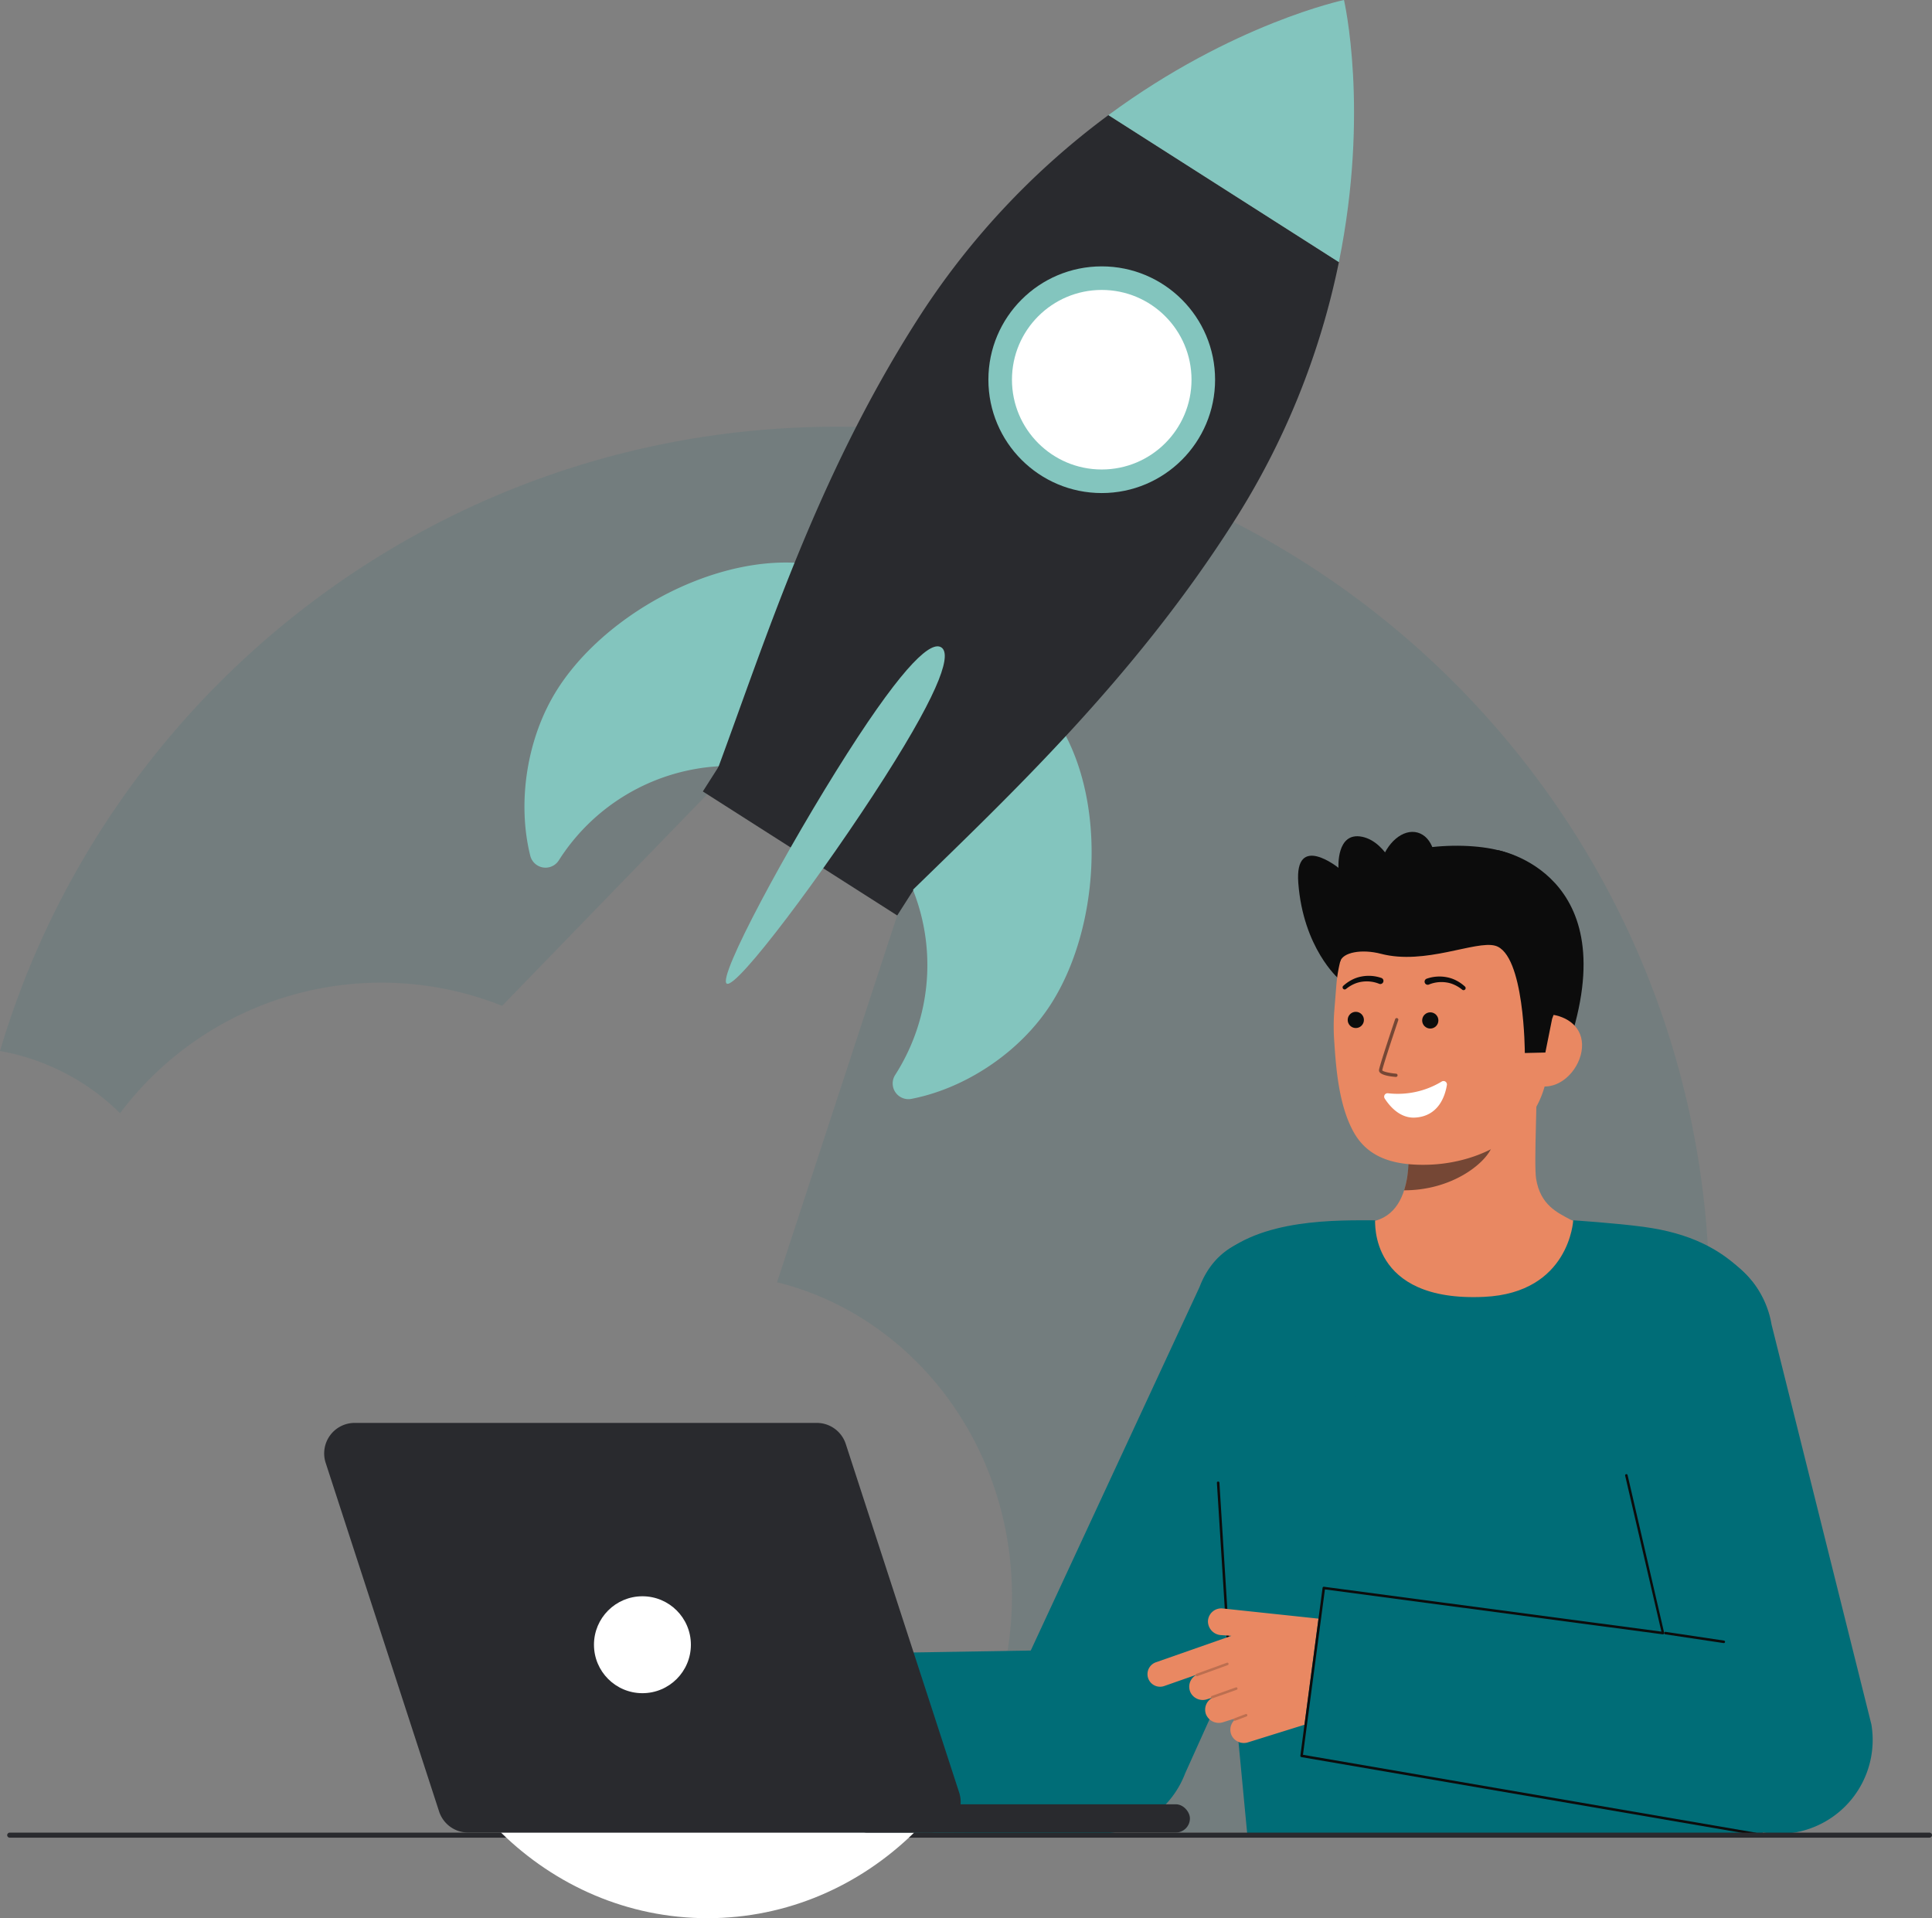 <svg id="Layer_1" data-name="Layer 1" xmlns="http://www.w3.org/2000/svg" viewBox="0 0 771.002 765.527"><rect x="0" y="0" width="771.002" height="765.527" fill="#808080" stroke="none"/><path d="M199.64,731.077c.09.09.19.18.28.27h-.42C199.55,731.257,199.59,731.167,199.64,731.077Z" fill="#006D77" opacity="0.1"></path><path d="M682.19,518.537a346.649,346.649,0,0,1-72.59,212.81H364.83c23.99-23.48,39.01-57.09,39.01-94.4,0-60.91-40.02-111.93-93.75-125.21l47.96-146.39-71.69-52.61-85.97,88.67a130.4,130.4,0,0,0-152.48,42.85A90.725,90.725,0,0,0,0,419.447C42.68,275.387,176.04,170.3,333.93,170.3,526.27,170.3,682.19,326.207,682.19,518.537Z" fill="#006D77" opacity="0.1"></path><path d="M534.146,390.55s-14.09-12.195-16.039-38.225c-1.509-20.154,16.039-5.986,16.039-5.986s-.946-14.523,9.442-12.392,15.251,17.646,15.251,17.646" fill="#0c0c0c"></path><path d="M597.684,339.264s51.662,9.066,28.126,78.318H611.8" fill="#0c0c0c"></path><path id="sk" d="M539.5,489.578c.229-.03,2.774,42.19,51.821,38.51,33.956-2.544,46.063-38.569,46.841-38.569-3.661-.778-9.826-1.91-11.452-2.778-5.347-2.873-11.963-5.862-13.686-16.245-.993-5.985.692-36.6.173-42.656l-52.121,11.633c.728,12.788,5.826,42.435-12.04,47.681C546.064,488.022,542.862,488.82,539.5,489.578Z" fill="#E98862"></path><path id="sh" d="M560.345,475.039a37.668,37.668,0,0,0,1.568-8.09,86.188,86.188,0,0,0-.341-18.815,57.138,57.138,0,0,0,28.807-12.62c.968,3.574,6.291,19.192,4.817,22.589C592.41,464.524,579.32,475.039,560.345,475.039Z" fill="#0c0c0c" opacity="0.52"></path><path d="M569.6,464.838c20.64-.465,46.065-11.783,48.285-39.609l2-25.107c2.22-27.826-10.6-51.549-36.794-53.64h0c-26.2-2.09-47.583,18.9-49.8,46.73l-.887,11.115a84.232,84.232,0,0,0,.068,11.475c.674,10.1,1.739,25.453,7.843,36.2C546.074,462.151,556.41,465.135,569.6,464.838Z" fill="#E98862"></path><circle cx="541.06" cy="407.042" r="3.237" fill="#0c0c0c"></circle><circle cx="570.783" cy="407.246" r="3.237" fill="#0c0c0c"></circle><path d="M615.577,433.577c7.962.635,15.1-7.368,15.732-15.33s-5.469-12.867-13.431-13.5l-4.528,5.008-4.618,23.279Z" fill="#E98862"></path><path d="M608.508,420.241s-.051-39.588-11.837-42.822c-7.85-2.154-27.905,7.841-45.553,3.234-7.72-2.015-15.274-.577-16.277,3.066-.4,1.443-3.86-19.9,9.455-35.034,10.6-12.047,42.751-13.5,56.989-8.358,39.424,14.225,18.12,66.263,18.12,66.263l-2.7,13.466Z" fill="#0c0c0c"></path><g opacity="0.52"><path d="M557.069,429.791l-.051,0c-2.566-.2-6.849-.817-6.7-2.736.124-1.591,5.8-18.426,6.45-20.34a.656.656,0,0,1,1.242.42c-2.521,7.455-6.3,18.939-6.385,20.02.218.473,2.839,1.123,5.5,1.328a.656.656,0,0,1-.048,1.31Z" fill="#0c0c0c"></path></g><path d="M551.328,390.311a15.415,15.415,0,0,0-8.148-.567,13.639,13.639,0,0,0-3.827,1.364,15.981,15.981,0,0,0-3.285,2.317.833.833,0,0,0,1.049,1.292l.052-.04a14.2,14.2,0,0,1,3.013-1.886,11.6,11.6,0,0,1,3.358-.994,13.167,13.167,0,0,1,6.8.808l.082.035a1.251,1.251,0,0,0,.975-2.3C551.373,390.328,551.349,390.318,551.328,390.311Z" fill="#0c0c0c"></path><path d="M570.33,392.876a13.164,13.164,0,0,1,6.8-.808,11.646,11.646,0,0,1,3.358,1,14.215,14.215,0,0,1,3.012,1.886l.051.039a.832.832,0,0,0,1.05-1.29,16.005,16.005,0,0,0-3.284-2.318,13.639,13.639,0,0,0-3.827-1.364,15.414,15.414,0,0,0-8.148.565,1.251,1.251,0,0,0,.845,2.355l.061-.024Z" fill="#0c0c0c"></path><path d="M553.925,436.31a33.814,33.814,0,0,0,21.429-4.69,1.369,1.369,0,0,1,2.06,1.378c-.715,4.4-3.3,12.43-12.631,13.013-6.025.377-10.144-4.437-12.183-7.6A1.367,1.367,0,0,1,553.925,436.31Z" fill="#fff"></path><ellipse cx="561.397" cy="347.771" rx="16.095" ry="10.935" transform="translate(75.193 794.669) rotate(-74.365)" fill="#0c0c0c"></ellipse><path id="b_1_b" d="M592.295,517.559c34.092-1.607,35.527-30.543,35.527-30.543s16.892,1.091,28.122,2.611c18.384,2.487,30.512,8.721,40.163,18.372,8.978,8.979,14.444,18.692,8.66,80.711-4.188,44.9-1.24,143.679-1.24,143.679H497.776S485.438,602.924,483.719,582.71c-3.283-38.589-5.948-72.206,2.063-80.218,16.472-16.471,48.8-15.476,62.958-15.474C548.971,487.018,545.868,519.748,592.295,517.559Z" fill="#006D77"></path><path id="b_4_b" d="M292.018,731.057l148.6.735a37.5,37.5,0,0,0,32.357-24.1l73.291-162.6a37.5,37.5,0,0,0-21.755-48.365c-19.365-7.349-38.483-2.409-45.831,16.954L411.341,658.712,289.005,660.7S291.1,731.124,292.018,731.057Z" fill="#006D77"></path><path d="M486.627,591.731a.5.5,0,0,0-1,.063l4.183,66.828a.5.5,0,0,0,.46.468h.07a.5.5,0,0,0,.468-.53" fill="#0c0c0c"></path><g id="b_4_ha"><path d="M461.285,663.4l30.134-10.562-4.326-.3a5.524,5.524,0,0,1-5.033-5.617,5.322,5.322,0,0,1,5.894-5l53.313,5.665-1.385,17.133a26.8,26.8,0,0,1-18.7,23.415L498.1,695.328a5.45,5.45,0,0,1-6.446-2.452,5.321,5.321,0,0,1,.836-6.252.461.461,0,0,1-.093-.662l-4.256,1.334a5.524,5.524,0,0,1-6.864-3.126,5.32,5.32,0,0,1,2.292-6.449.47.47,0,0,1-.131-.105l-1.749.548a5.451,5.451,0,0,1-6.446-2.452,5.327,5.327,0,0,1,1.931-7.13.463.463,0,0,1-.016-.109l-12.549,4.4a5.02,5.02,0,0,1-3.321-9.475Z" fill="#E98862"></path><path id="b_4_ha_sh" d="M477.649,668.964a.514.514,0,0,0,.171-.03l12.139-4.414a.5.5,0,1,0-.342-.94l-12.139,4.414a.5.5,0,0,0,.171.97Z" fill="#0a0a0a" opacity="0.2"></path><path id="b_4_ha_sh-2" data-name="b_4_ha_sh" d="M483.785,677.79a.51.51,0,0,0,.167-.029l9.569-3.395a.5.5,0,0,0-.334-.943l-9.569,3.395a.5.5,0,0,0,.167.972Z" fill="#0a0a0a" opacity="0.2"></path><path id="b_4_ha_sh-3" data-name="b_4_ha_sh" d="M492.8,686.745a.5.5,0,0,0,.178-.033L497.455,685a.5.5,0,1,0-.357-.934l-4.481,1.709a.5.5,0,0,0,.178.967Z" fill="#0a0a0a" opacity="0.2"></path></g><path id="b_4_b-2" data-name="b_4_b" d="M518.932,700.7,705.77,731.67a37.5,37.5,0,0,0,41.038-43.5l-39.842-159.6a37.5,37.5,0,1,0-73.961,12.443l30.556,111.236L527.8,633.7Z" fill="#006D77"></path><g id="b_4_st"><path d="M687.915,655.735a.5.5,0,0,0,.074-.994L664.7,651.253a.494.494,0,0,0-.569.42.5.5,0,0,0,.421.569l23.288,3.487A.471.471,0,0,0,687.915,655.735Z" fill="#0c0c0c"></path></g><g id="b_4_st-2" data-name="b_4_st"><path d="M700.569,732.389a.5.5,0,0,0,.064-1L519.979,700.316l8.757-66,134.825,17.929a.511.511,0,0,0,.425-.149.5.5,0,0,0,.134-.431l-14.589-62.941a.494.494,0,0,0-.577-.41.5.5,0,0,0-.41.576l14.477,62.274L528.36,633.255a.5.5,0,0,0-.563.443l-8.865,67a.5.5,0,0,0,.432.549L700.5,732.385A.487.487,0,0,0,700.569,732.389Z" fill="#0c0c0c"></path></g><path d="M3.873,733.389H770a1,1,0,0,0,0-2H3.873a1,1,0,0,0,0,2Z" fill="#292a2e"></path><path d="M364.83,731.347c-21.65,21.22-50.62,34.18-82.46,34.18s-60.79-12.97-82.45-34.18Z" fill="#fff"></path><path d="M335.305,318.415a81.259,81.259,0,0,0-112.21,24.8l-.077.121A6.275,6.275,0,0,1,211.61,341.5c-5.23-20.9-1.594-46.941,10.909-66.54,24.059-37.713,86.623-65.553,124.314-41.46" fill="#83C5BE"></path><path d="M332.523,316.641A81.257,81.257,0,0,1,357.33,428.849l-.077.12a6.275,6.275,0,0,0,6.476,9.571c21.161-4.069,43.239-18.34,55.742-37.939,24.059-37.714,22.935-106.183-14.8-130.208" fill="#83C5BE"></path><path d="M534.308,104.6a306.317,306.317,0,0,1-42.272,104.113C452.223,271.126,402.675,317.68,363.293,356.1l-76.929-49.076c19.043-51.39,39.568-116.458,79.382-178.868a306.336,306.336,0,0,1,76.6-82.217" fill="#292a2e"></path><circle cx="439.67" cy="151.539" r="45.234" fill="#83C5BE"></circle><circle cx="439.67" cy="151.539" r="35.828" fill="#fff"></circle><rect x="276.481" y="329.546" width="92.017" height="12.002" transform="translate(231.076 -120.78) rotate(32.535)" fill="#292a2e"></rect><path d="M534.308,104.6,442.341,45.934C492.035,9.272,536.345,0,536.345,0S546.609,44.087,534.308,104.6Z" fill="#83C5BE"></path><path d="M352.916,310.411c-23.64,37.056-59.052,84.589-62.9,82.132s24.327-54.6,47.966-91.66,33.789-44.989,37.641-42.532S376.555,273.355,352.916,310.411Z" fill="#83C5BE"></path><path d="M382.781,715.4,337.52,576.273a12.177,12.177,0,0,0-11.58-8.41H141.548a12.178,12.178,0,0,0-11.581,15.945l45.26,139.127a12.179,12.179,0,0,0,11.581,8.411H371.2A12.179,12.179,0,0,0,382.781,715.4Z" fill="#292a2e"></path><rect x="340.291" y="720.065" width="134.57" height="11.281" rx="5.641" fill="#292a2e"></rect><circle cx="256.374" cy="656.391" r="19.339" fill="#fff"></circle></svg>